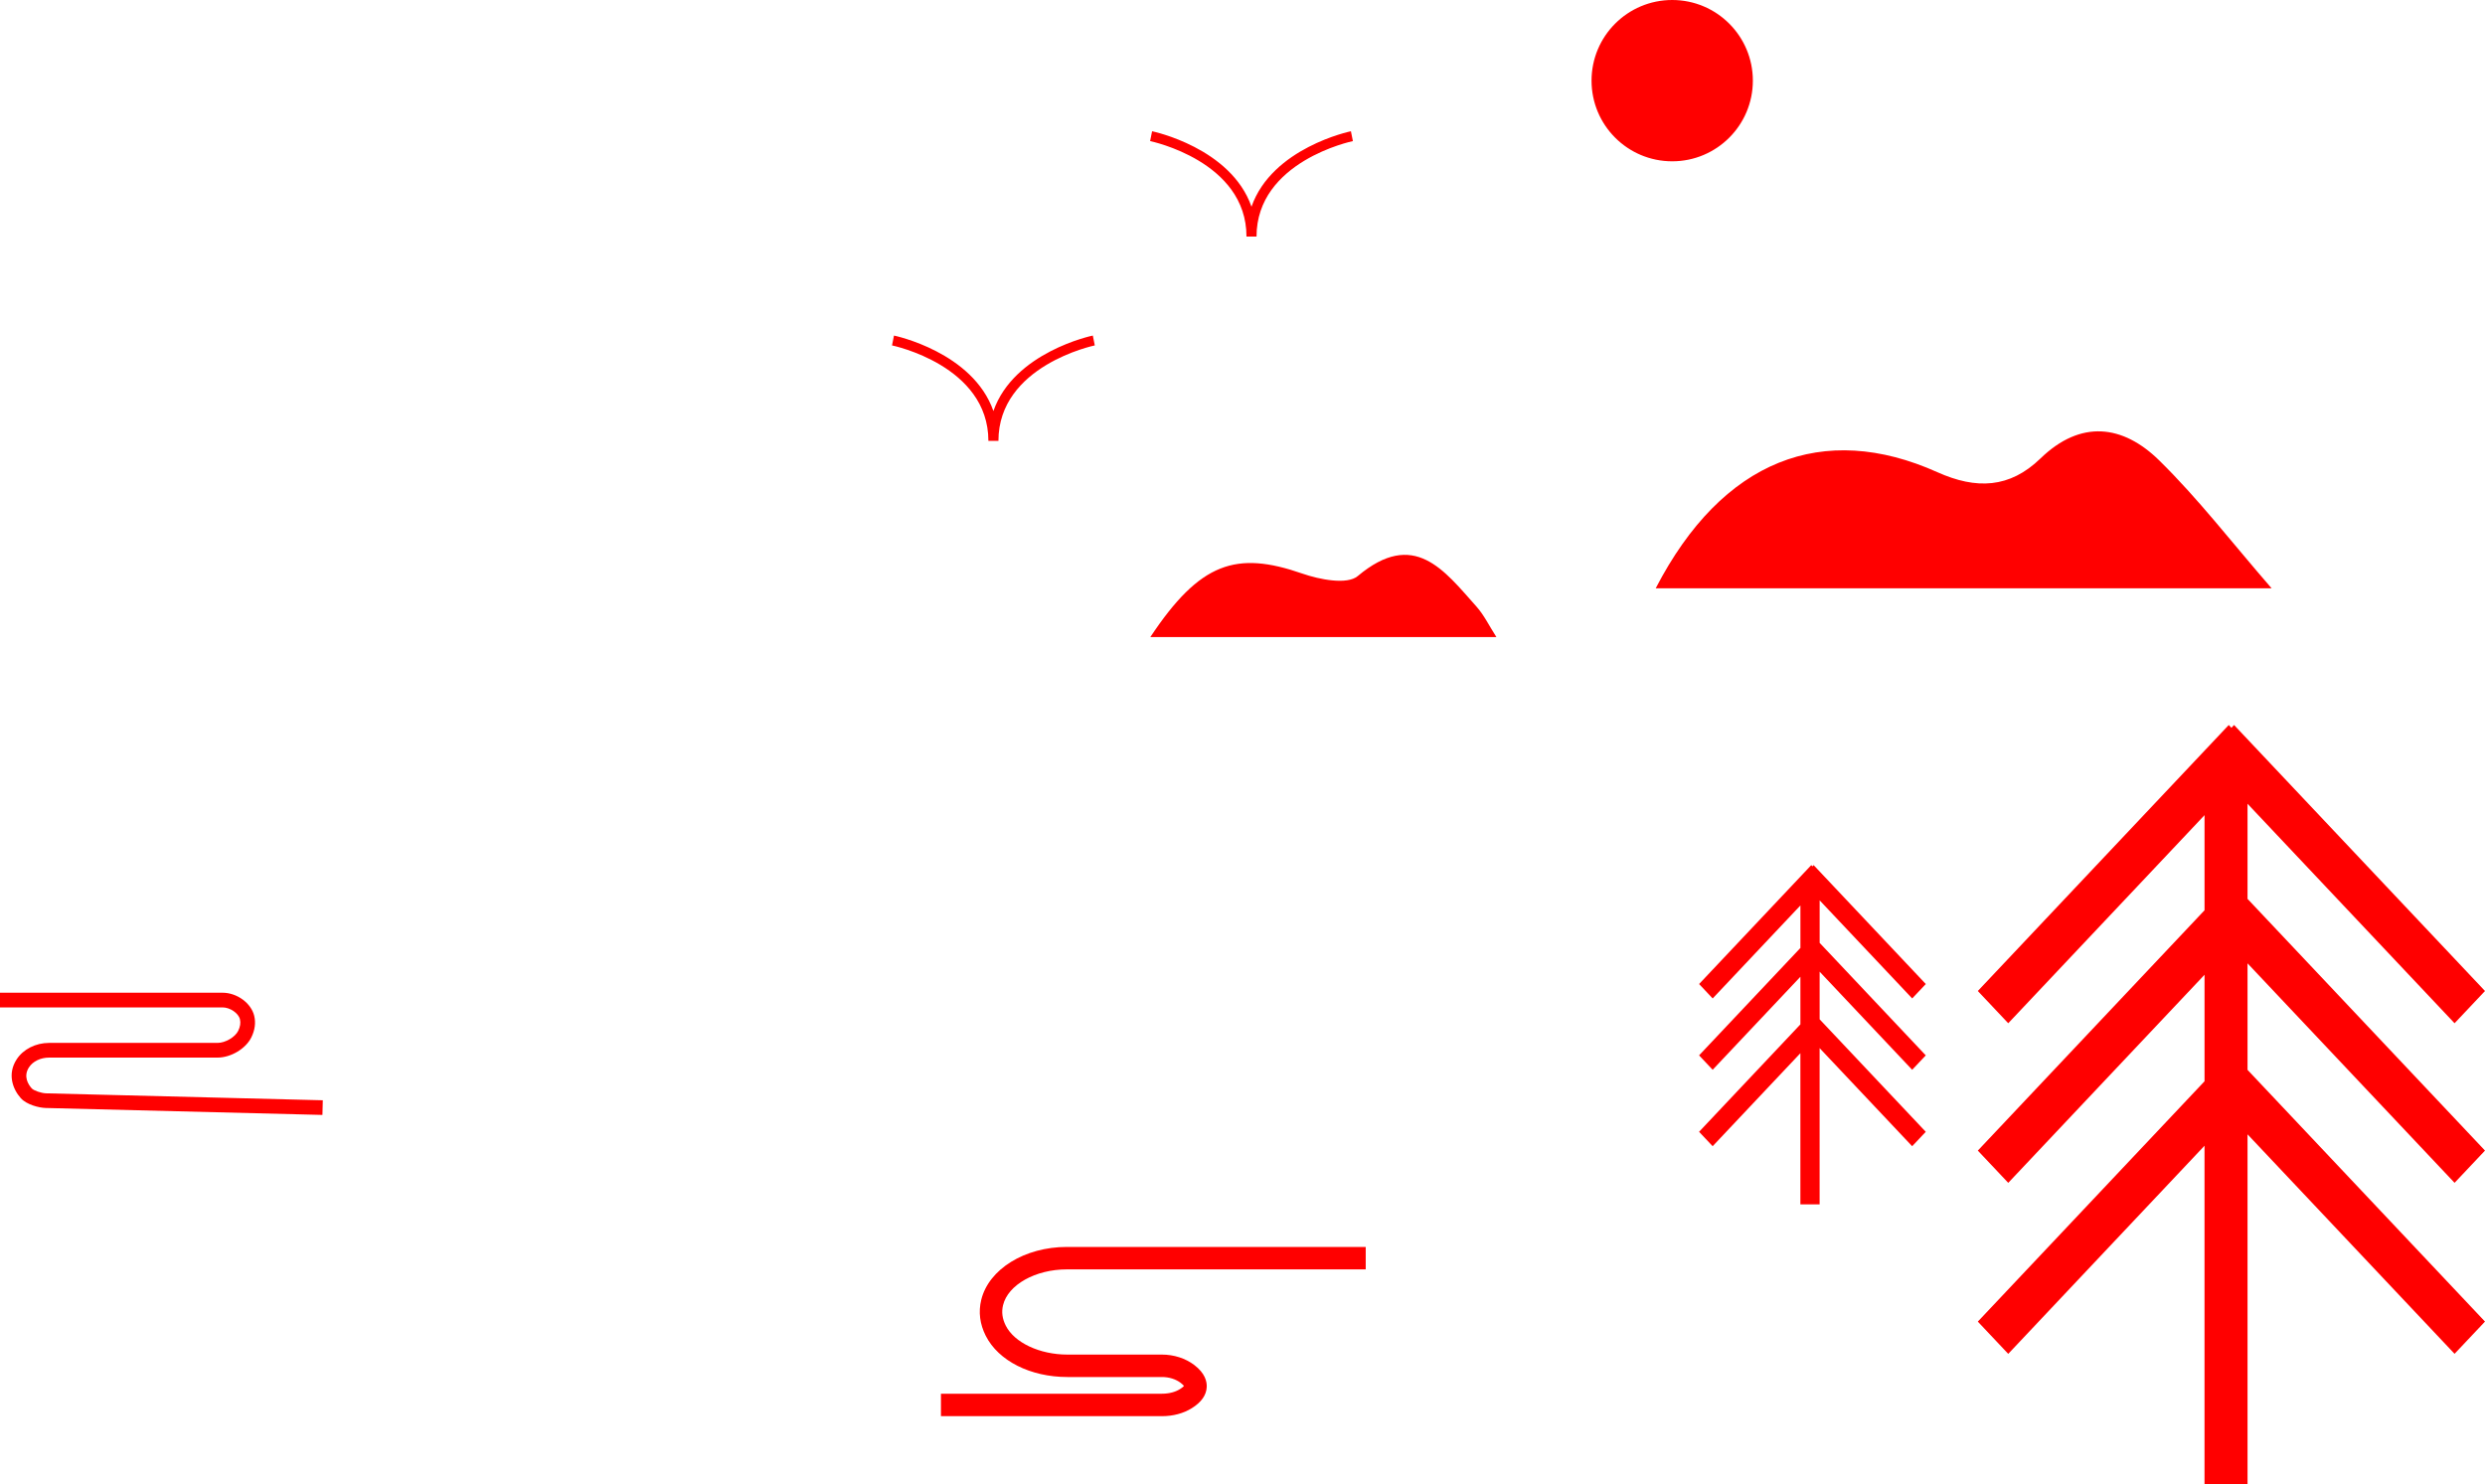 <svg version="1.1" id="图层_1" x="0px" y="0px" width="142.276px" height="84.966px" viewBox="0 0 142.276 84.966" enable-background="new 0 0 142.276 84.966" xml:space="preserve" xmlns="http://www.w3.org/2000/svg" xmlns:xlink="http://www.w3.org/1999/xlink" xmlns:xml="http://www.w3.org/XML/1998/namespace">
  <path fill="#FF0000" d="M61.081,71.394h17.112v1.285H61.081c-1.799,0-3.37,0.881-3.653,2.05c-0.095,0.392-0.044,0.776,0.157,1.173
	c0.492,0.974,1.943,1.655,3.527,1.655h5.409c0.69,0,1.349,0.212,1.856,0.597c0.617,0.469,0.728,0.945,0.713,1.262
	c-0.022,0.465-0.311,0.873-0.857,1.212c-0.481,0.298-1.069,0.455-1.703,0.455H53.873v-1.285H66.53c0.394,0,0.749-0.091,1.026-0.262
	c0.132-0.082,0.199-0.144,0.231-0.181c-0.027-0.036-0.081-0.096-0.188-0.178c-0.284-0.216-0.667-0.335-1.078-0.335h-5.409
	c-2.115,0-3.95-0.926-4.674-2.36c-0.339-0.672-0.427-1.363-0.259-2.055C56.605,72.669,58.666,71.394,61.081,71.394z M1.817,62.316
	c-0.203-0.227-0.493-0.686-0.159-1.204c0.223-0.345,0.665-0.559,1.153-0.559h9.644c0.768,0,1.619-0.51,1.937-1.161
	c0.204-0.417,0.258-0.83,0.163-1.23c-0.175-0.729-0.987-1.323-1.811-1.323H0v0.84h12.744c0.427,0,0.91,0.33,0.994,0.679
	c0.05,0.207,0.017,0.425-0.101,0.665c-0.176,0.361-0.74,0.689-1.183,0.689H2.811c-0.77,0-1.482,0.362-1.859,0.944
	c-0.54,0.835-0.231,1.693,0.237,2.219c0.332,0.372,1.035,0.553,1.428,0.563l15.843,0.398l0.021-0.839L2.639,62.599
	C2.366,62.592,1.928,62.441,1.817,62.316z M100.358,4.618c0-2.55-2.067-4.618-4.618-4.618s-4.618,2.067-4.618,4.618
	s2.067,4.618,4.618,4.618S100.358,7.168,100.358,4.618z M71.366,13.545h0.575c0-4.306,5.462-5.455,5.517-5.466l-0.113-0.564
	c-0.052,0.01-4.513,0.949-5.692,4.32c-1.179-3.371-5.64-4.31-5.692-4.32l-0.113,0.564C65.904,8.09,71.366,9.233,71.366,13.545z
	 M56.589,25.243h0.575c0-4.306,5.462-5.455,5.517-5.466l-0.113-0.564c-0.052,0.01-4.513,0.949-5.692,4.32
	c-1.179-3.371-5.64-4.31-5.692-4.32l-0.113,0.564C51.128,19.789,56.589,20.931,56.589,25.243z M123.618,26.356
	c-2.072-2.03-4.479-2.348-6.792-0.108c-1.764,1.709-3.673,1.788-5.907,0.786c-6.527-2.927-12.304-0.723-16.123,6.648
	c11.949,0,23.362,0,35.261,0C127.779,31.058,125.855,28.548,123.618,26.356z M77.735,32.984c-0.607,0.509-2.184,0.2-3.17-0.143
	c-3.781-1.315-5.855-0.653-8.703,3.633c6.901,0,13.241,0,19.812,0c-0.404-0.628-0.703-1.255-1.146-1.751
	C82.676,32.651,80.964,30.274,77.735,32.984z M140.534,67.723l1.742-1.846L128.68,51.465v-5.445l11.854,12.566l1.742-1.846
	l-14.367-15.23l-0.152,0.161l-0.152-0.161l-14.367,15.23l1.742,1.846l11.238-11.913v5.445l-12.98,13.76l1.742,1.846l11.238-11.913
	v6.098l-12.98,13.76l1.742,1.846L126.217,65.6v19.366h2.463V64.947l11.854,12.566l1.742-1.846L128.68,61.255v-6.098L140.534,67.723z
	 M109.481,57.166l0.779-0.825l-6.422-6.808l-0.068,0.072l-0.068-0.072l-6.422,6.808l0.778,0.825l5.023-5.325v2.434l-5.802,6.15
	l0.778,0.825l5.023-5.325v2.726l-5.802,6.15l0.778,0.825l5.023-5.325v8.656h1.101V60.01l5.299,5.617l0.779-0.825l-6.077-6.442
	v-2.726l5.299,5.617l0.779-0.825l-6.077-6.442v-2.434L109.481,57.166z" class="color c1"/>
</svg>